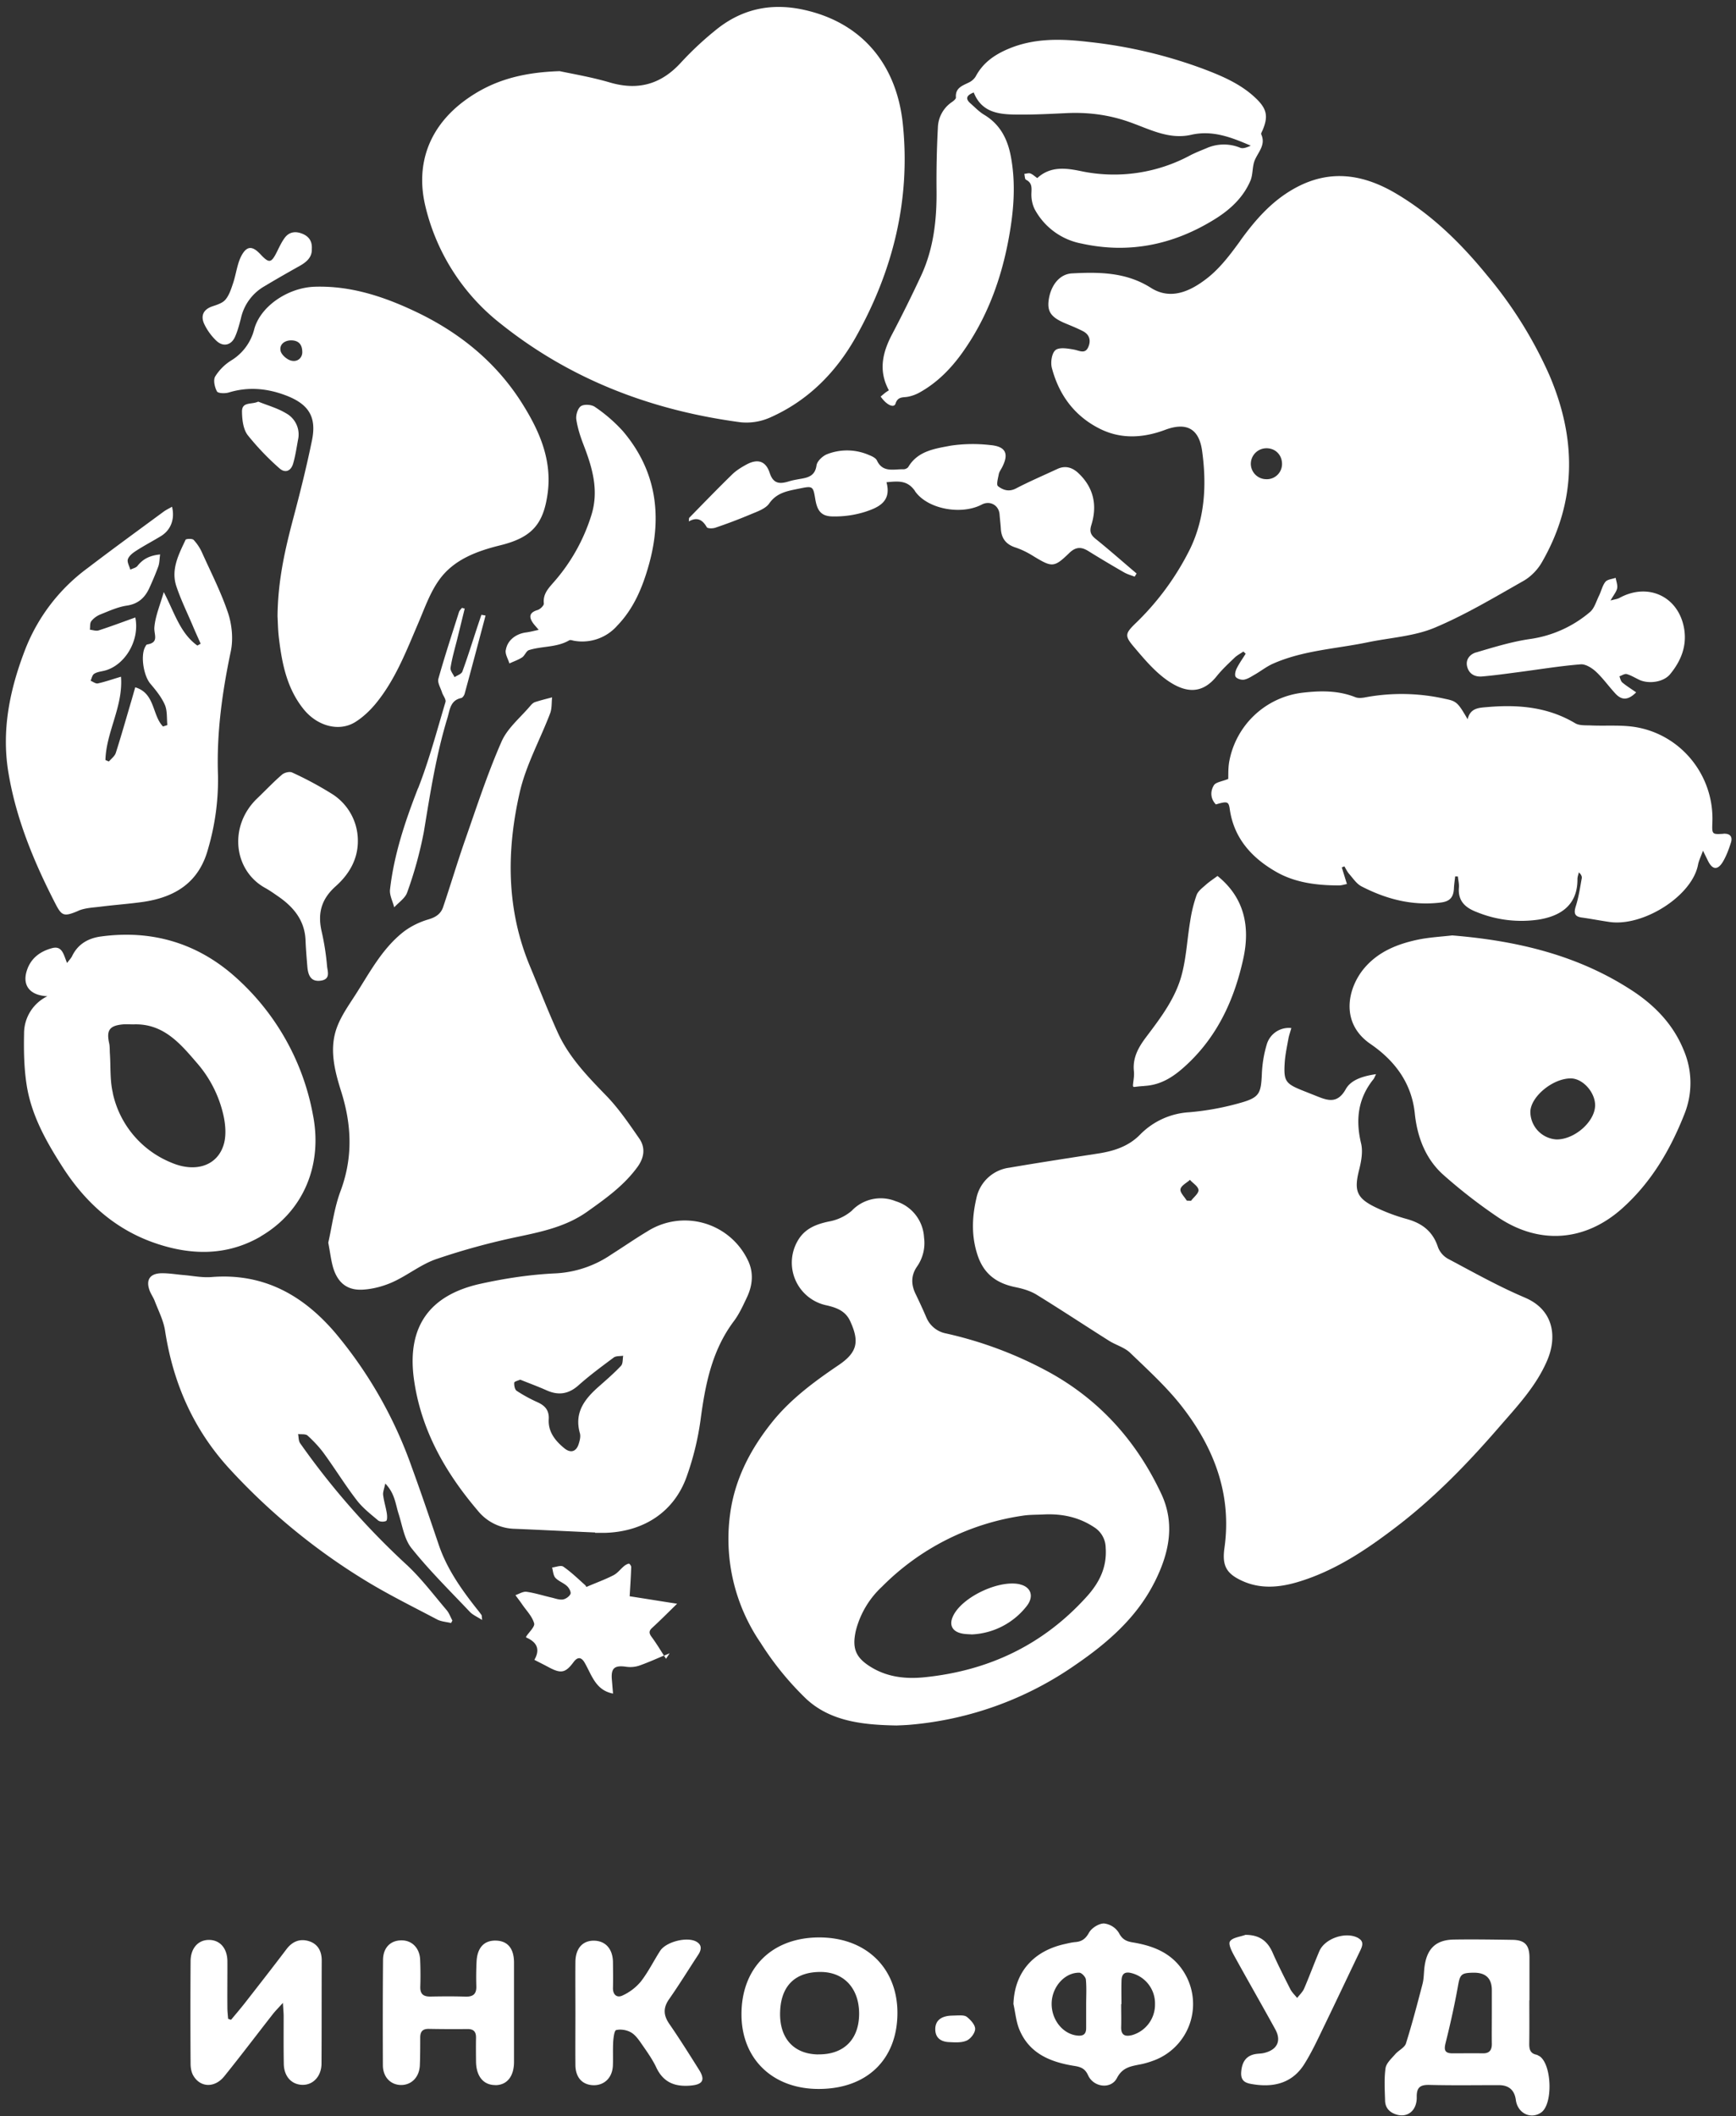 <svg viewBox="0 0 233 284" fill="none" xmlns="http://www.w3.org/2000/svg"><rect x="0" y="0" width="233" height="284" fill="#333333" stroke="none"/><path d="M166.47 32.31c-1.32 1.82-2.73 3.7-4.49 5.06-2.14 1.66-4.8 2.98-7.51 1.26-3.32-2.11-6.91-2.13-10.58-1.94-1.62.08-2.8 1.5-3.12 3.45-.26 1.62.26 2.41 2.08 3.2.83.35 1.67.68 2.47 1.09.94.47 1.13 1.31.73 2.18-.43.93-1.16.45-1.89.31-.83-.15-1.99-.35-2.5.07-.5.41-.68 1.66-.48 2.4.96 3.65 3.08 6.5 6.51 8.19 2.82 1.38 5.75 1.2 8.66.12 2.86-1.08 4.57-.21 4.99 2.8.62 4.45.41 8.9-1.56 13.06a36.1 36.1 0 0 1-7.49 10.21c-1.25 1.24-1.33 1.58-.2 2.93 1.38 1.63 2.79 3.33 4.5 4.55 2.75 1.96 4.9 1.76 6.72-.51.72-.9 1.59-1.7 2.42-2.5.33-.31.77-.53 1.15-.8l.31.29c-.4.65-.87 1.3-1.21 1.99-.17.33-.3.9-.12 1.13.2.26.77.43 1.13.36.52-.1 1-.44 1.48-.71.77-.45 1.5-1.02 2.3-1.39 4.07-1.83 8.51-2.02 12.8-2.91 2.98-.62 6.16-.79 8.92-1.93 4.14-1.73 8.03-4.07 11.95-6.29 1-.56 1.93-1.51 2.5-2.51 4.73-8.2 4.66-16.62 1-25.15a56.42 56.42 0 0 0-8.35-13.37c-3.46-4.24-7.33-8.06-12.09-10.9-4.47-2.68-9.02-3.42-13.8-.74-3.04 1.7-5.23 4.22-7.24 7Zm5.6 29.97a2.04 2.04 0 0 1-2.16 2.03 2.08 2.08 0 0 1-2.03-2.05 2.1 2.1 0 0 1 2.12-2.1c1.2 0 2.08.92 2.07 2.12Zm32.63 111.88c-3.55-1.5-6.94-3.41-10.35-5.22a3.01 3.01 0 0 1-1.35-1.56c-.68-2.1-2.1-3.2-4.18-3.78a24.7 24.7 0 0 1-4.32-1.63c-2.45-1.21-2.76-2.25-2.1-4.9.3-1.17.55-2.5.28-3.62-.76-3.17-.42-6.02 1.65-8.6.12-.15.18-.34.36-.69-1.73.25-3.35.74-4.06 2-1.16 2.09-2.53 1.5-4.08.88l-1.56-.62c-2.5-.99-2.73-1.3-2.55-3.96.08-1.01.3-2.03.48-3.03.09-.49.26-.95.4-1.46a3.09 3.09 0 0 0-3.27 2.1 16.1 16.1 0 0 0-.69 4.13c-.12 2.46-.3 3.06-2.67 3.75a36.16 36.16 0 0 1-7.06 1.32 10.06 10.06 0 0 0-6.64 3.03c-1.52 1.54-3.45 2.17-5.54 2.5-4 .62-7.99 1.23-11.97 1.91a5.2 5.2 0 0 0-4.44 4.14c-.59 2.55-.68 5.13.2 7.7.86 2.5 2.6 3.7 5.07 4.2.98.2 2 .5 2.84 1.02 3.25 2 6.44 4.11 9.67 6.15.94.6 2.11.9 2.88 1.65 2.44 2.35 4.98 4.66 7.03 7.32 4.26 5.52 6.62 11.73 5.61 18.87-.33 2.37.25 3.46 2.49 4.45 2.37 1.05 4.83.84 7.21.15 5.13-1.5 9.46-4.44 13.63-7.65 5.06-3.9 9.46-8.47 13.62-13.28 2.39-2.75 4.9-5.42 6.36-8.83 1.37-3.17.9-6.8-2.96-8.44h.01Zm-44.83-13-.59-.03c-.3-.51-.92-1.08-.84-1.53.07-.42.64-.75 1.09-1.1l.18-.16.16.17c.41.4.96.77.99 1.2.03.45-.64.96-1 1.44Zm-92.64-117.69c9.41 7.51 20.28 11.62 32.16 13.2a7.83 7.83 0 0 0 3.98-.64c5.1-2.26 8.85-6.07 11.53-10.85 4.95-8.85 7.32-18.35 6.28-28.49-.77-7.58-5.03-13.35-12.8-15.26-4.6-1.14-8.71-.35-12.35 2.63a43.26 43.26 0 0 0-4.6 4.3c-2.65 2.92-5.72 3.83-9.54 2.72-2.58-.76-5.26-1.2-6.77-1.53-5.4.17-9.23 1.4-12.64 3.87-4.95 3.6-6.74 8.7-5.37 14.33a28.37 28.37 0 0 0 10.12 15.72Z" fill="#fff"/><path d="M154.93 212.4c1.94-3.83 2.87-7.83.91-11.97-3.27-6.94-8.14-12.44-14.9-16.2a52.92 52.92 0 0 0-13.95-5.27 3.59 3.59 0 0 1-2.67-2.18 78.6 78.6 0 0 0-1.45-3.16c-.6-1.26-.6-2.47.21-3.64a5.5 5.5 0 0 0 .94-3.9 5.38 5.38 0 0 0-3.8-4.87 5.36 5.36 0 0 0-5.92 1.3 6.48 6.48 0 0 1-3.03 1.42c-1.73.36-3.22.95-4.15 2.5a5.85 5.85 0 0 0 3.84 8.76c1.34.31 2.53.75 3.16 2.14 1.26 2.76.94 4.19-1.6 5.9-3.32 2.25-6.52 4.62-9.02 7.79-2.84 3.59-4.88 7.55-5.5 12.12a24.7 24.7 0 0 0 4.1 17.36 40.23 40.23 0 0 0 6.14 7.53c3.26 3 7.57 3.46 12.09 3.54.46-.02 1.15-.04 1.84-.1a45.55 45.55 0 0 0 22.18-8.04c4.28-2.93 8.19-6.32 10.58-11.04Zm-37.95 11.38c-2.11-1.27-2.66-2.51-2.11-4.94a12.11 12.11 0 0 1 3.5-5.89 33.36 33.36 0 0 1 18.87-9.53c.93-.15 1.89-.12 2.83-.17 2.43-.12 4.7.34 6.76 1.7a3.3 3.3 0 0 1 1.57 2.77c.18 2.57-.8 4.61-2.49 6.5-5.84 6.5-13.17 10-21.83 10.88-2.47.25-4.9 0-7.1-1.32Zm114.34-111.88c-1.55.1-1.55.08-1.49-1.55.24-6.19-4.1-11.7-10.26-12.76-1.97-.33-4.03-.14-6.04-.23-.71-.03-1.55.04-2.12-.3-3.66-2.18-7.61-2.52-11.73-2.17-1.19.1-2.34.11-2.7 1.64-1.28-2.2-1.47-2.42-2.93-2.72a26.6 26.6 0 0 0-10.65-.25c-.49.1-1.08.18-1.51 0-2.29-.91-4.65-.87-7.01-.6a11.36 11.36 0 0 0-9.91 9.33c-.14.85-.1 1.73-.12 2.25-.84.34-1.66.43-1.92.84-.51.82-.48 1.8.26 2.58 1.56-.46 1.72-.4 1.87.67.57 3.93 3.02 6.56 6.28 8.41 2.54 1.44 5.46 1.79 8.38 1.79.35 0 .7-.12 1.06-.19l-.69-2.23.35-.14c.2.34.38.72.64 1.02.53.6 1 1.34 1.68 1.68 3.3 1.7 6.79 2.62 10.58 2.16 1.27-.14 1.73-.72 1.8-1.86.02-.55.11-1.1.17-1.65l.36.01c.05.5.18 1 .14 1.48-.15 1.82.86 2.72 2.43 3.31a15.84 15.84 0 0 0 8.24 1c2.53-.4 5.27-1.63 5.24-5.44 0-.3.12-.61.19-.9.3.26.43.54.39.78-.23 1.26-.41 2.54-.8 3.75-.28.91-.2 1.39.8 1.53 1.24.17 2.46.41 3.7.59 4.56.67 11.1-3.49 11.9-7.66.1-.54.36-1.05.67-1.9l.66 1.34c.6 1.23 1.31 1.31 2.02.13.47-.8.8-1.7 1.08-2.59.23-.78-.14-1.21-1.03-1.16h.02Zm-187.26 54.88c.26 1.33.37 2.45.7 3.5.66 2 1.97 2.96 4.08 2.79 1.34-.1 2.72-.48 3.94-1.04 1.98-.91 3.75-2.36 5.8-3.06a93.2 93.2 0 0 1 10.9-2.98c3.32-.7 6.55-1.39 9.37-3.4 2.49-1.77 4.96-3.53 6.77-6.06.86-1.23 1.01-2.52.19-3.72-1.36-1.96-2.72-3.97-4.36-5.68-2.55-2.63-5.1-5.24-6.62-8.62-1.32-2.92-2.48-5.91-3.72-8.88-3.16-7.6-3.14-15.45-1.36-23.26.83-3.67 2.74-7.09 4.09-10.64.25-.65.18-1.43.26-2.14-.76.2-1.53.39-2.27.63-.23.07-.45.27-.61.46-1.34 1.6-3.11 3.02-3.91 4.86-1.88 4.28-3.33 8.75-4.88 13.18-1.04 2.98-1.94 6.01-2.95 9-.3.9-.96 1.37-1.95 1.66-1.2.35-2.42.94-3.4 1.7-2.86 2.26-4.52 5.46-6.44 8.45-.92 1.43-1.94 2.87-2.5 4.44-1.03 2.88-.25 5.81.62 8.57 1.41 4.5 1.56 8.84-.1 13.3-.85 2.27-1.15 4.73-1.65 6.94Zm-9.94-122.59a6.86 6.86 0 0 1-3.11 4.2 6.73 6.73 0 0 0-2.13 2.14c-.28.48-.07 1.43.24 2 .15.27 1.1.3 1.6.14 2.64-.8 5.18-.55 7.71.42 2.99 1.16 4.08 2.85 3.45 5.97-.71 3.48-1.57 6.93-2.48 10.36-1.11 4.19-2.1 8.38-2.15 13.27.04.67.05 1.87.2 3.06.41 3.38 1.08 6.68 3.31 9.44 1.84 2.28 4.81 3.08 6.99 1.67.96-.61 1.83-1.43 2.57-2.3 2.68-3.2 4.16-7.06 5.78-10.84.86-2 1.58-4.12 2.82-5.86 1.95-2.75 5.04-3.89 8.24-4.68 4.2-1.04 5.79-2.8 6.35-7.02.57-4.32-1-8.08-3.2-11.65-3.55-5.81-8.63-9.93-14.77-12.8-4.2-1.97-8.56-3.38-13.3-3.23-3.57.12-7.28 2.6-8.12 5.71Zm5 1.49c.87.02 1.48.46 1.45 1.67-.05.74-.69 1.27-1.52 1.04-.57-.15-1.3-.8-1.4-1.33-.16-.88.6-1.4 1.48-1.38Zm42.04 160.04c5.27-.14 9.35-2.84 11.02-7.6a37.8 37.8 0 0 0 1.83-7.45c.63-4.76 1.5-9.37 4.47-13.34.74-.98 1.26-2.14 1.79-3.26.76-1.63.9-3.34.09-4.97a9.38 9.38 0 0 0-13.51-3.82c-1.62.97-3.17 2.05-4.77 3.06a14.57 14.57 0 0 1-7.43 2.55c-3.41.15-6.85.67-10.2 1.41-6.9 1.54-9.83 5.84-8.9 12.75.93 6.8 4.18 12.52 8.56 17.67a6.54 6.54 0 0 0 4.8 2.45c3.66.15 7.31.34 10.97.5v.05h1.3-.02Zm-3.33-13.38c.12.42 0 .94-.14 1.38-.31 1.09-1.07 1.36-1.94.65-1.23-1-2.21-2.23-2.1-3.92.06-1.19-.5-1.8-1.5-2.26a20.1 20.1 0 0 1-2.8-1.53c-.26-.17-.36-.74-.33-1.1.02-.16.53-.28.8-.4 1.25.5 2.42.93 3.56 1.44 1.58.7 2.93.5 4.25-.67 1.5-1.34 3.13-2.54 4.74-3.74.31-.23.84-.17 1.27-.24-.08.46-.02 1.05-.28 1.34-.91.97-1.91 1.84-2.91 2.72-1.92 1.68-3.42 3.51-2.62 6.33Zm141.24-59.39c-7.27-4.76-15.45-6.7-24.16-7.41-1.47.17-3.07.25-4.61.57-2.74.58-5.3 1.6-7.17 3.8-2.22 2.6-3.36 7.33.8 10.19 3.21 2.2 5.53 5.18 5.96 9.34.33 3.17 1.45 6.15 3.92 8.31a70.34 70.34 0 0 0 7.3 5.65c5.55 3.7 11.67 3.2 16.62-1.23 3.9-3.49 6.46-7.87 8.35-12.66a11.2 11.2 0 0 0-.12-8.62c-1.4-3.43-3.88-5.97-6.9-7.95l.01.01Zm-10.15 19.97a3.73 3.73 0 0 1-3.52-3.72c.05-2.03 3.01-4.48 5.43-4.47 1.63.01 3.3 1.9 3.26 3.67-.07 2.18-2.78 4.54-5.18 4.52Zm-198.41-30.69c.89-.38 1.93-.42 2.91-.54 1.88-.24 3.77-.37 5.65-.63 4.4-.61 7.65-2.6 8.87-7.18a32.98 32.98 0 0 0 1.32-9.76c-.21-5.65.55-11.17 1.71-16.68.35-1.63.17-3.55-.35-5.14-.93-2.79-2.29-5.44-3.5-8.13a6.22 6.22 0 0 0-1.13-1.71c-.18-.2-1-.16-1.08-.02-.93 1.97-1.99 3.99-1.24 6.24.62 1.86 1.5 3.63 2.26 5.44.32.76.67 1.51 1 2.27l-.44.25c-2.32-1.66-3.07-4.43-4.51-7.18-.52 1.82-1.14 3.25-1.26 4.73-.08.97.68 2.03-.96 2.3-.1 0-.19.17-.25.28-.69 1.18-.24 3.93.68 5 .74.87 1.49 1.8 1.94 2.83.34.8.24 1.8.33 2.71l-.58.19c-1.48-1.52-1.04-4.46-3.73-5.26l-.48 1.68c-.7 2.37-1.37 4.75-2.12 7.1-.14.46-.61.8-.94 1.18l-.46-.2c.1-3.77 2.4-7.2 2.09-11.18-1.15.34-2.12.68-3.11.9-.29.06-.65-.23-.97-.36.15-.32.22-.77.48-.93.38-.25.88-.3 1.34-.41 2.71-.65 4.82-4 4.18-7.15-1.68.6-3.29 1.21-4.94 1.74-.34.1-.77-.06-1.16-.1.06-.4-.02-.88.2-1.15.3-.39.76-.72 1.22-.9 1.15-.46 2.32-1 3.53-1.18 1.57-.23 2.47-1.1 3.06-2.42.42-.93.83-1.88 1.18-2.85.16-.44.15-.95.24-1.6-1.38.14-2.3.6-3.04 1.54-.2.26-.64.34-.96.5-.13-.48-.47-1.04-.32-1.42.17-.47.7-.86 1.16-1.15 1.04-.67 2.15-1.25 3.22-1.9 1.35-.8 1.95-2.27 1.54-3.97-.39.22-.76.4-1.09.63-3.42 2.52-6.86 5.02-10.24 7.6a24.68 24.68 0 0 0-8.31 10.75c-2.12 5.43-3.3 11-2.3 16.82 1.01 6 3.3 11.6 6.04 16.99 1.06 2.09 1.2 2.34 3.32 1.44v-.01Zm24.46 43.71c5.74-3.33 8.37-9.57 7.03-16.33a32.66 32.66 0 0 0-10.4-18.48c-5.1-4.56-11.2-6.37-18.03-5.45-1.68.22-3.1.99-3.89 2.63-.14.29-.39.54-.68.93-.47-1.13-.64-2.36-2.02-1.99-1.6.43-2.87 1.36-3.39 3.05-.6 1.9.36 3.29 2.77 3.4a5.54 5.54 0 0 0-3.13 5.04c-.05 2.42 0 4.88.41 7.25.7 3.93 2.66 7.37 4.8 10.7 2.95 4.57 6.79 8.1 11.94 9.99 4.92 1.79 9.9 1.99 14.6-.73h-.01Zm-19.82-19.24c-.41-1.7-.28-3.53-.4-5.3-.03-.47 0-.95-.1-1.4-.38-1.73.04-2.35 1.84-2.52.47-.04.94 0 1.41 0 3.98-.16 6.25 2.52 8.49 5.13a16.02 16.02 0 0 1 3.67 7.4c.21 1.1.29 2.34.02 3.4-.77 3-3.78 4.06-7.14 2.6a13.05 13.05 0 0 1-7.8-9.3Zm104.57-101.81c-1.28 2.44-1.84 4.87-.42 7.49-.21.14-.39.25-.55.38l-.55.46c.8 1.16 1.79 1.57 1.99.96.32-1.01 1.02-.8 1.7-.94a5.3 5.3 0 0 0 1.56-.58c2.29-1.28 4.1-3.1 5.62-5.2 3.4-4.72 5.35-10.03 6.36-15.7.64-3.55.92-7.12.25-10.72-.44-2.38-1.44-4.35-3.61-5.65-.66-.4-1.2-.97-1.78-1.48-.76-.65-.6-1.11.4-1.5 1.14 2.87 3.66 2.96 6.15 2.97 2.12.01 4.22-.1 6.33-.2 2.83-.13 5.56.21 8.25 1.14 2.74.94 5.41 2.47 8.46 1.77 2.87-.65 5.39.34 7.99 1.46-.46.21-1.02.44-1.41.28a5.76 5.76 0 0 0-4.53.06c-.72.3-1.44.58-2.13.93a21.58 21.58 0 0 1-14.75 2.14c-1.94-.4-4.06-.7-5.83.94-.36-.25-.62-.51-.93-.62-.23-.08-.54.03-.81.06.07.27.06.7.22.78.89.44.75 1.15.73 1.94-.01.7.15 1.48.48 2.09a9.03 9.03 0 0 0 6.27 4.54c6.37 1.4 12.31.16 17.81-3.24 2.08-1.28 3.86-2.91 4.84-5.2.35-.84.23-1.87.57-2.72.47-1.14 1.52-2.08.88-3.5-.06-.15.13-.4.2-.6.75-1.79.55-2.8-.83-4.15-1.98-1.94-4.48-3.02-7-3.98a63.54 63.54 0 0 0-15.42-3.66c-3.69-.44-7.38-.58-10.94.94-1.85.79-3.36 1.86-4.32 3.65-.2.35-.55.66-.91.83-.88.44-1.86.72-1.76 2.02.02.2-.34.48-.57.64a4.27 4.27 0 0 0-1.85 3.38 135.1 135.1 0 0 0-.18 8.59c.03 3.85-.4 7.61-2 11.15a182.2 182.2 0 0 1-3.98 8.05Zm-70.66 167.24c3.11 1.9 6.4 3.52 9.62 5.22.55.28 1.23.32 1.86.47l.18-.33c-.26-.48-.44-1.01-.78-1.41-1.78-2.09-3.44-4.31-5.45-6.16a101.8 101.8 0 0 1-14.2-16.22c-.23-.32-.2-.82-.28-1.24.43.06 1-.04 1.27.2.82.75 1.6 1.57 2.24 2.46 1.49 2.05 2.81 4.2 4.35 6.2.8 1.05 1.87 1.88 2.88 2.73.23.2.79.21 1.07.07.17-.08.15-.66.1-1-.13-.84-.4-1.66-.5-2.5-.04-.39.14-.8.29-1.52 1.31 1.35 1.37 2.8 1.8 4.1.5 1.57.75 3.39 1.74 4.6 2.4 3 5.17 5.73 7.82 8.53.38.4.93.63 1.64 1.08-.06-.51-.04-.61-.09-.67-.2-.28-.4-.55-.62-.81-2.08-2.64-4-5.35-5.1-8.57-1.18-3.48-2.36-6.97-3.62-10.42a57.98 57.98 0 0 0-10.23-18c-4.36-5.13-9.69-8.12-16.68-7.55-1.26.1-2.56-.18-3.84-.28-.98-.09-1.97-.26-2.95-.23-1.47.06-2 .9-1.52 2.26.18.52.53.98.72 1.5.5 1.3 1.16 2.58 1.37 3.93 1.09 7.08 3.83 13.34 8.75 18.66a84.47 84.47 0 0 0 18.16 14.9Zm73.74-146.22c1.7 2.45 6.26 3.24 8.98 1.8 1.1-.57 2.3.1 2.38 1.35.05.63.13 1.27.17 1.91.08 1.31.71 2.11 2 2.52.84.28 1.66.7 2.42 1.18 2.45 1.48 2.72 1.53 4.76-.45.9-.87 1.65-.84 2.6-.24 1.58.98 3.16 1.92 4.76 2.84.44.25.94.39 1.42.57l.26-.42c-1.81-1.53-3.59-3.11-5.44-4.6-.7-.55-.92-1-.63-1.92.81-2.62.32-5-1.73-6.94-.8-.76-1.75-1.08-2.84-.57-1.87.87-3.76 1.68-5.58 2.63-.95.48-1.74.18-2.38-.32-.25-.19 0-1.06.1-1.6.06-.32.28-.61.44-.92.96-1.85.5-2.82-1.6-3a20.32 20.32 0 0 0-5.28.08c-2.1.4-4.4.69-5.69 2.84-.1.18-.42.33-.64.33-1.3-.04-2.8.5-3.58-1.18-.16-.33-.65-.57-1.04-.72a7.35 7.35 0 0 0-5.66-.12c-.6.24-1.33.93-1.41 1.5-.2 1.42-1.13 1.64-2.23 1.82-.5.09-1.02.18-1.5.33-1.22.37-2.08.33-2.56-1.16-.52-1.58-1.6-1.9-3.05-1.14-.71.38-1.43.82-2 1.38-1.95 1.9-3.84 3.86-5.74 5.8-.05.05-.02.17-.06.49 1.15-.65 1.85-.2 2.41.77.1.19.8.2 1.16.07a70.07 70.07 0 0 0 4.7-1.78c.9-.38 2.02-.75 2.52-1.47 1.03-1.48 2.5-1.68 4-1.99 1.88-.39 1.89-.37 2.2 1.5.27 1.52.82 2.22 2.35 2.23a13.6 13.6 0 0 0 4.3-.61c1.76-.58 3.61-1.35 2.89-3.98 1.63-.16 2.82-.27 3.83 1.18l-.01.01Zm-54.92 21.33c-.1.56.31 1.19.49 1.8.57-.27 1.18-.47 1.7-.81.37-.24.55-.86.92-.98 1.76-.56 3.72-.33 5.4-1.31.15-.1.42.01.63.05a6.25 6.25 0 0 0 5.83-2.03c2.24-2.32 3.42-5.21 4.26-8.24 1.8-6.51.98-12.57-3.5-17.85a20.76 20.76 0 0 0-3.76-3.26c-.45-.32-1.45-.39-1.88-.1-.43.29-.7 1.2-.62 1.77.17 1.17.55 2.33.98 3.44 1.17 3.04 2.07 6.07 1.06 9.36a24.71 24.71 0 0 1-5.2 9.2c-.7.8-1.32 1.53-1.2 2.7.04.28-.5.8-.87.9-.89.27-1.19.75-.7 1.55.18.32.46.59.88 1.1-.73.16-1.22.29-1.71.35-1.36.19-2.5 1.05-2.7 2.37h-.01Zm90.74 177.01c-1.63-2.28-4-3.14-6.6-3.57-.85-.14-1.4-.4-1.85-1.28a2.71 2.71 0 0 0-2-1.26c-.7 0-1.67.62-2.01 1.24-.46.83-.97 1.19-1.84 1.26-.48.04-.94.16-1.4.26-4.3.95-6.76 3.86-6.9 8.05.25 1.12.35 2.29.76 3.34 1.32 3.3 4.2 4.46 7.42 4.97.89.14 1.44.37 1.84 1.26.74 1.62 3.07 1.91 3.87.37.73-1.41 1.8-1.57 3.05-1.82.67-.12 1.34-.33 1.98-.57a8.08 8.08 0 0 0 3.68-12.25Zm-12.84 4.74v3.2c0 .78-.37 1.07-1.13 1-1.99-.17-3.57-2.14-3.5-4.4.07-2.17 1.77-4.08 3.72-4.04.3 0 .83.56.87.9.11 1.1.04 2.22.04 3.34Zm6.18 4.13c-.95.24-1.51.03-1.48-1.08.03-1.02 0-2.05 0-3.08h.04c0-1.06-.03-2.13.01-3.2.03-.76.35-1.18 1.24-.98a4.2 4.2 0 0 1 3.25 4.22 4.25 4.25 0 0 1-3.06 4.12Zm54.62 2.82c-.11-.07-.23-.15-.34-.18-.89-.17-1-.78-.99-1.53.03-1.93.01-3.86.01-5.78h.02v-5.77c-.02-1.64-.62-2.3-2.23-2.34-2.63-.04-5.26-.08-7.88-.04-2.4.03-3.61 1.16-3.96 3.53-.12.8-.08 1.64-.28 2.42-.7 2.68-1.4 5.36-2.23 8-.19.57-1 .92-1.45 1.45-.5.58-1.2 1.2-1.29 1.88-.2 1.43-.1 2.9-.06 4.35.03 1.04.7 1.64 1.65 1.89 1.44.37 2.62-.62 2.6-2.35-.03-1.31.43-1.69 1.71-1.66 3.1.08 6.2.03 9.3.03 1.35 0 2.11.66 2.29 1.98.23 1.79 2 2.66 3.4 1.69 1.63-1.14 1.43-6.56-.27-7.59v.02Zm-6.35-1.65c.01.84-.32 1.29-1.2 1.28-1.39-.02-2.77 0-4.14 0-.96-.02-1.1-.44-.88-1.34.63-2.52 1.2-5.06 1.66-7.62.28-1.58.4-1.83 1.99-1.86h.13c1.62-.02 2.44.76 2.44 2.36v3.2c0 1.33-.02 2.66 0 3.98Zm-90.64-14.27c-6.13.16-10.12 4.2-10.07 10.43.05 5.95 4.27 9.95 10.46 9.9 6.43-.04 10.44-4 10.47-10.15.03-6.1-4.28-10.34-10.86-10.18Zm.24 15.7c-3.22-.04-5.14-2.07-5.13-5.44.02-3.68 1.94-5.66 5.49-5.63 3.13.03 5.14 2.25 5.12 5.66-.03 3.42-2.08 5.44-5.48 5.4Zm-64.76-156.79c1.77-1.58 3.01-3.63 2.96-6.2a7.42 7.42 0 0 0-3.63-6.28 46.52 46.52 0 0 0-5.2-2.78c-.34-.16-1.05.02-1.36.3-1.16 1-2.22 2.13-3.33 3.19-3.85 3.7-3.17 9.63 1.05 11.99.6.33 1.17.73 1.73 1.12 2.12 1.45 3.63 3.27 3.72 5.97.05 1.2.15 2.4.25 3.58.13 1.39.7 1.95 1.81 1.79 1.3-.2.91-1.18.83-1.91a33.68 33.68 0 0 0-.7-4.56c-.6-2.47-.13-4.43 1.86-6.2Zm-3.59 141.59c-1.23-.38-2.25.03-3.05 1.1-1.83 2.42-3.71 4.82-5.58 7.22-.6.76-1.22 1.49-1.84 2.23l-.39-.13c-.04-.5-.1-.99-.1-1.48-.02-2.1.01-4.2 0-6.29-.03-1.73-1.02-2.83-2.5-2.82-1.45.01-2.44 1.14-2.44 2.88-.03 4.57-.03 9.15 0 13.73 0 .54.1 1.14.36 1.59.94 1.63 2.89 1.7 4.18.08 2.2-2.73 4.33-5.55 6.49-8.31.34-.44.74-.83 1.36-1.52.05.86.1 1.32.1 1.77 0 2.14-.02 4.28.02 6.42.03 1.7 1.06 2.8 2.54 2.81 1.41.01 2.5-1.16 2.52-2.82.03-4.62.01-9.24.03-13.86 0-1.25-.5-2.21-1.7-2.6Zm25.02 19.32c1.54-.01 2.48-1.16 2.49-3.1v-13.36c-.01-1.92-.88-2.92-2.48-2.94-1.57-.02-2.48.99-2.55 2.9a41.45 41.45 0 0 0-.03 3.2c.04 1.06-.42 1.45-1.46 1.42-1.55-.05-3.1-.04-4.66-.01-.95.02-1.44-.3-1.4-1.34.04-1.2.03-2.4-.02-3.6-.06-1.55-1.08-2.59-2.45-2.6-1.5-.03-2.52.96-2.53 2.62-.04 4.71-.04 9.42-.02 14.13 0 1.57 1 2.62 2.39 2.66 1.43.03 2.5-1.04 2.57-2.64.05-1.24.05-2.49.05-3.72 0-.8.31-1.18 1.15-1.17 1.72.03 3.45.04 5.17.02.82-.01 1.18.33 1.17 1.15-.02 1.07-.01 2.14 0 3.2.02 2 1 3.18 2.6 3.17Zm131.6-192.28c-.84.26-1.47 1-1.15 2.02.3.96 1.12 1.3 2.04 1.2 1.63-.14 3.24-.37 4.85-.58 2.77-.36 5.52-.82 8.3-1.04.66-.06 1.52.48 2.06.98.97.9 1.74 2.01 2.65 2.98.85.9 1.7.85 2.75-.2-.68-.48-1.3-.86-1.85-1.32-.22-.18-.28-.55-.4-.83.33-.11.7-.38.99-.3.6.17 1.16.53 1.75.8 1.29.55 3.2.26 4.06-.78 1.44-1.74 2.27-3.74 1.9-6.06-.71-4.35-4.82-6.31-8.7-4.18-.25.14-.56.17-1.19.34.44-.77.8-1.18.89-1.64.08-.44-.12-.93-.2-1.4-.48.17-1.1.2-1.38.54-.41.52-.55 1.24-.85 1.85-.38.76-.62 1.7-1.22 2.2a15.82 15.82 0 0 1-8.11 3.63c-2.44.36-4.83 1.1-7.2 1.8h.01Zm-105.42 192.34c1.63-.14 2.02-.73 1.14-2.13-1.3-2.07-2.6-4.14-3.98-6.14-.82-1.19-.85-2.19 0-3.38 1.35-1.93 2.58-3.94 3.87-5.9.44-.67.53-1.32-.23-1.76-1.25-.72-4.1.01-4.88 1.23-.88 1.37-1.6 2.85-2.6 4.13a6.97 6.97 0 0 1-2.45 1.86c-.73.35-1.3-.08-1.28-1.02.03-1.16.01-2.31 0-3.47-.03-1.78-1.02-2.87-2.6-2.87-1.5.01-2.42 1.06-2.44 2.85-.02 2.3 0 4.61 0 6.92 0 2.31-.02 4.62 0 6.93.02 1.68.94 2.67 2.45 2.7 1.46.01 2.51-1.03 2.58-2.63.04-1.07-.02-2.14.04-3.2.04-.56.15-1.51.4-1.57.6-.15 1.4-.02 1.95.29.56.3 1 .9 1.39 1.46.73 1.06 1.5 2.11 2.04 3.26.95 2.02 2.5 2.62 4.61 2.44Zm60.9-134.16c2.49-.13 4.27-1.49 5.91-3.05 4.02-3.83 6.2-8.67 7.37-13.98.97-4.36.15-8.25-3.45-11.15-.58.43-1.1.77-1.55 1.17-.47.42-1.06.85-1.26 1.4a18.7 18.7 0 0 0-.85 3.45c-.4 2.35-.51 4.76-1.1 7.07-.8 3.2-2.78 5.83-4.75 8.44-1.05 1.38-1.91 2.82-1.71 4.68.07.62-.08 1.26-.13 1.89.04.36.03.17 1.52.09Zm-81.86 77.02c.67.35 1.35.68 2.01 1.04 1.57.82 2.17.72 3.24-.72.54-.73 1.03-.72 1.48.03.41.7.72 1.45 1.14 2.15.57.96 1.3 1.76 2.69 2.03l-.16-1.91c-.12-1.5.36-1.9 1.86-1.7a3.9 3.9 0 0 0 1.75-.12c1.15-.4 2.27-.9 3.38-1.37-.53-.84-1.05-1.69-1.64-2.49-.38-.51-.41-.82.1-1.27 1.18-1.08 2.3-2.22 3.31-3.2-1.98-.3-4.15-.66-6.37-1 .09-1.44.17-2.69.21-3.93 0-.16-.23-.46-.31-.45-.23.04-.46.18-.65.33-.48.4-.87.94-1.41 1.22-1.1.57-2.3 1-3.65 1.58 0 .02 0 .02 0 0a.76.76 0 0 0-.2-.28c-.95-.85-1.87-1.74-2.9-2.45-.33-.22-1 .07-1.5.12.13.47.15 1.05.44 1.38.42.46 1.1.68 1.56 1.11.28.25.57.8.47 1.05-.14.34-.64.69-1.02.75-.48.07-1-.13-1.5-.25-1.13-.26-2.24-.62-3.37-.78-.47-.07-1 .28-1.5.45.3.42.62.82.91 1.25.57.83 1.34 1.6 1.6 2.53.13.45-.69 1.18-1.07 1.78-.02.03 0 .08 0 .12 1.52.65 1.88 1.66 1.1 3Zm6.98-9.77c0 .01 0 .01 0 0Zm11.18 8.89-.76.32.27.42.49-.74Zm92.44 38.23c-1.63-.94-4.52.02-5.25 1.77-.7 1.65-1.32 3.34-2.03 4.99-.2.47-.62.85-.94 1.27-.3-.38-.68-.73-.9-1.15-.83-1.64-1.67-3.28-2.41-4.97-.7-1.57-1.8-2.35-3.63-2.35-.73.27-1.75.36-2.08.88-.25.39.28 1.4.63 2.03 1.8 3.27 3.66 6.5 5.45 9.76.85 1.54.28 2.74-1.45 3.17-.37.1-.77.09-1.15.15-1.28.2-1.87 1.03-1.97 2.43-.1 1.4.84 1.52 1.78 1.66 2.8.41 5.19-.3 6.72-2.78.97-1.55 1.75-3.23 2.55-4.89 1.66-3.42 3.28-6.87 4.93-10.3.3-.63.51-1.23-.25-1.66Z" fill="#fff"/><path d="M56.1 105.8c-1.72 4.41-3.21 8.85-3.75 13.55-.1.78.36 1.61.56 2.42.6-.66 1.48-1.23 1.74-2a53.1 53.1 0 0 0 2.24-8.14c.85-5.15 1.64-10.3 3.17-15.3.32-1.08.38-2.35 1.85-2.65.19-.05.4-.36.46-.6.95-3.48 1.87-6.97 2.8-10.47l-.56-.1-.52 1.55c-.67 2.03-1.3 4.06-2.03 6.06-.12.34-.68.51-1.05.76-.2-.42-.6-.88-.54-1.26.2-1.3.58-2.58.9-3.86l1-4.08-.37-.1c-.14.18-.33.35-.4.57-.94 2.97-1.92 5.94-2.76 8.94-.15.54.31 1.25.5 1.88.15.42.55.9.45 1.25-1.16 3.88-2.2 7.82-3.68 11.59Zm-27.05-60.06c.91.86 2 .6 2.5-.55.35-.78.56-1.62.78-2.44a6.58 6.58 0 0 1 2.94-4.2c1.66-1 3.34-1.96 5.02-2.9.9-.52 1.61-1.16 1.56-2.24.07-1.06-.41-1.7-1.3-2.05-.9-.36-1.74-.24-2.33.55-.4.54-.7 1.17-1 1.78-.81 1.65-1.08 1.7-2.29.41-1-1.06-1.74-1.15-2.46.1-.64 1.13-.76 2.55-1.19 3.82-.26.77-.52 1.61-1.03 2.2-.4.48-1.18.7-1.82.92-1.2.44-1.5 1.31-1.02 2.34.39.83.97 1.63 1.64 2.26Zm8.43 17.09c.76.7 1.55.43 1.86-.6.31-1.06.47-2.17.67-3.26a3.23 3.23 0 0 0-1.61-3.5c-1.15-.7-2.49-1.06-3.74-1.57-.91.43-2.19-.03-2.18 1.34.01 1.07.16 2.35.76 3.15a35.51 35.51 0 0 0 4.24 4.44Zm92.3 207.86c-.34-.28-.99-.19-1.18-.21-.67.03-1.01.02-1.35.07-1 .15-1.7.66-1.72 1.74-.02 1.16.7 1.71 1.79 1.77.8.04 1.7.11 2.4-.19.55-.23 1.15-1.02 1.16-1.56.02-.55-.6-1.22-1.1-1.62Zm7.09-58.07c-2.76-.62-7.62 1.65-8.9 4.16-.65 1.26-.2 2.2 1.2 2.46.41.08.85.08 1.26.11a9.9 9.9 0 0 0 7.35-3.78c1.05-1.32.6-2.6-.91-2.94v-.01Z" fill="#fff"/></svg>